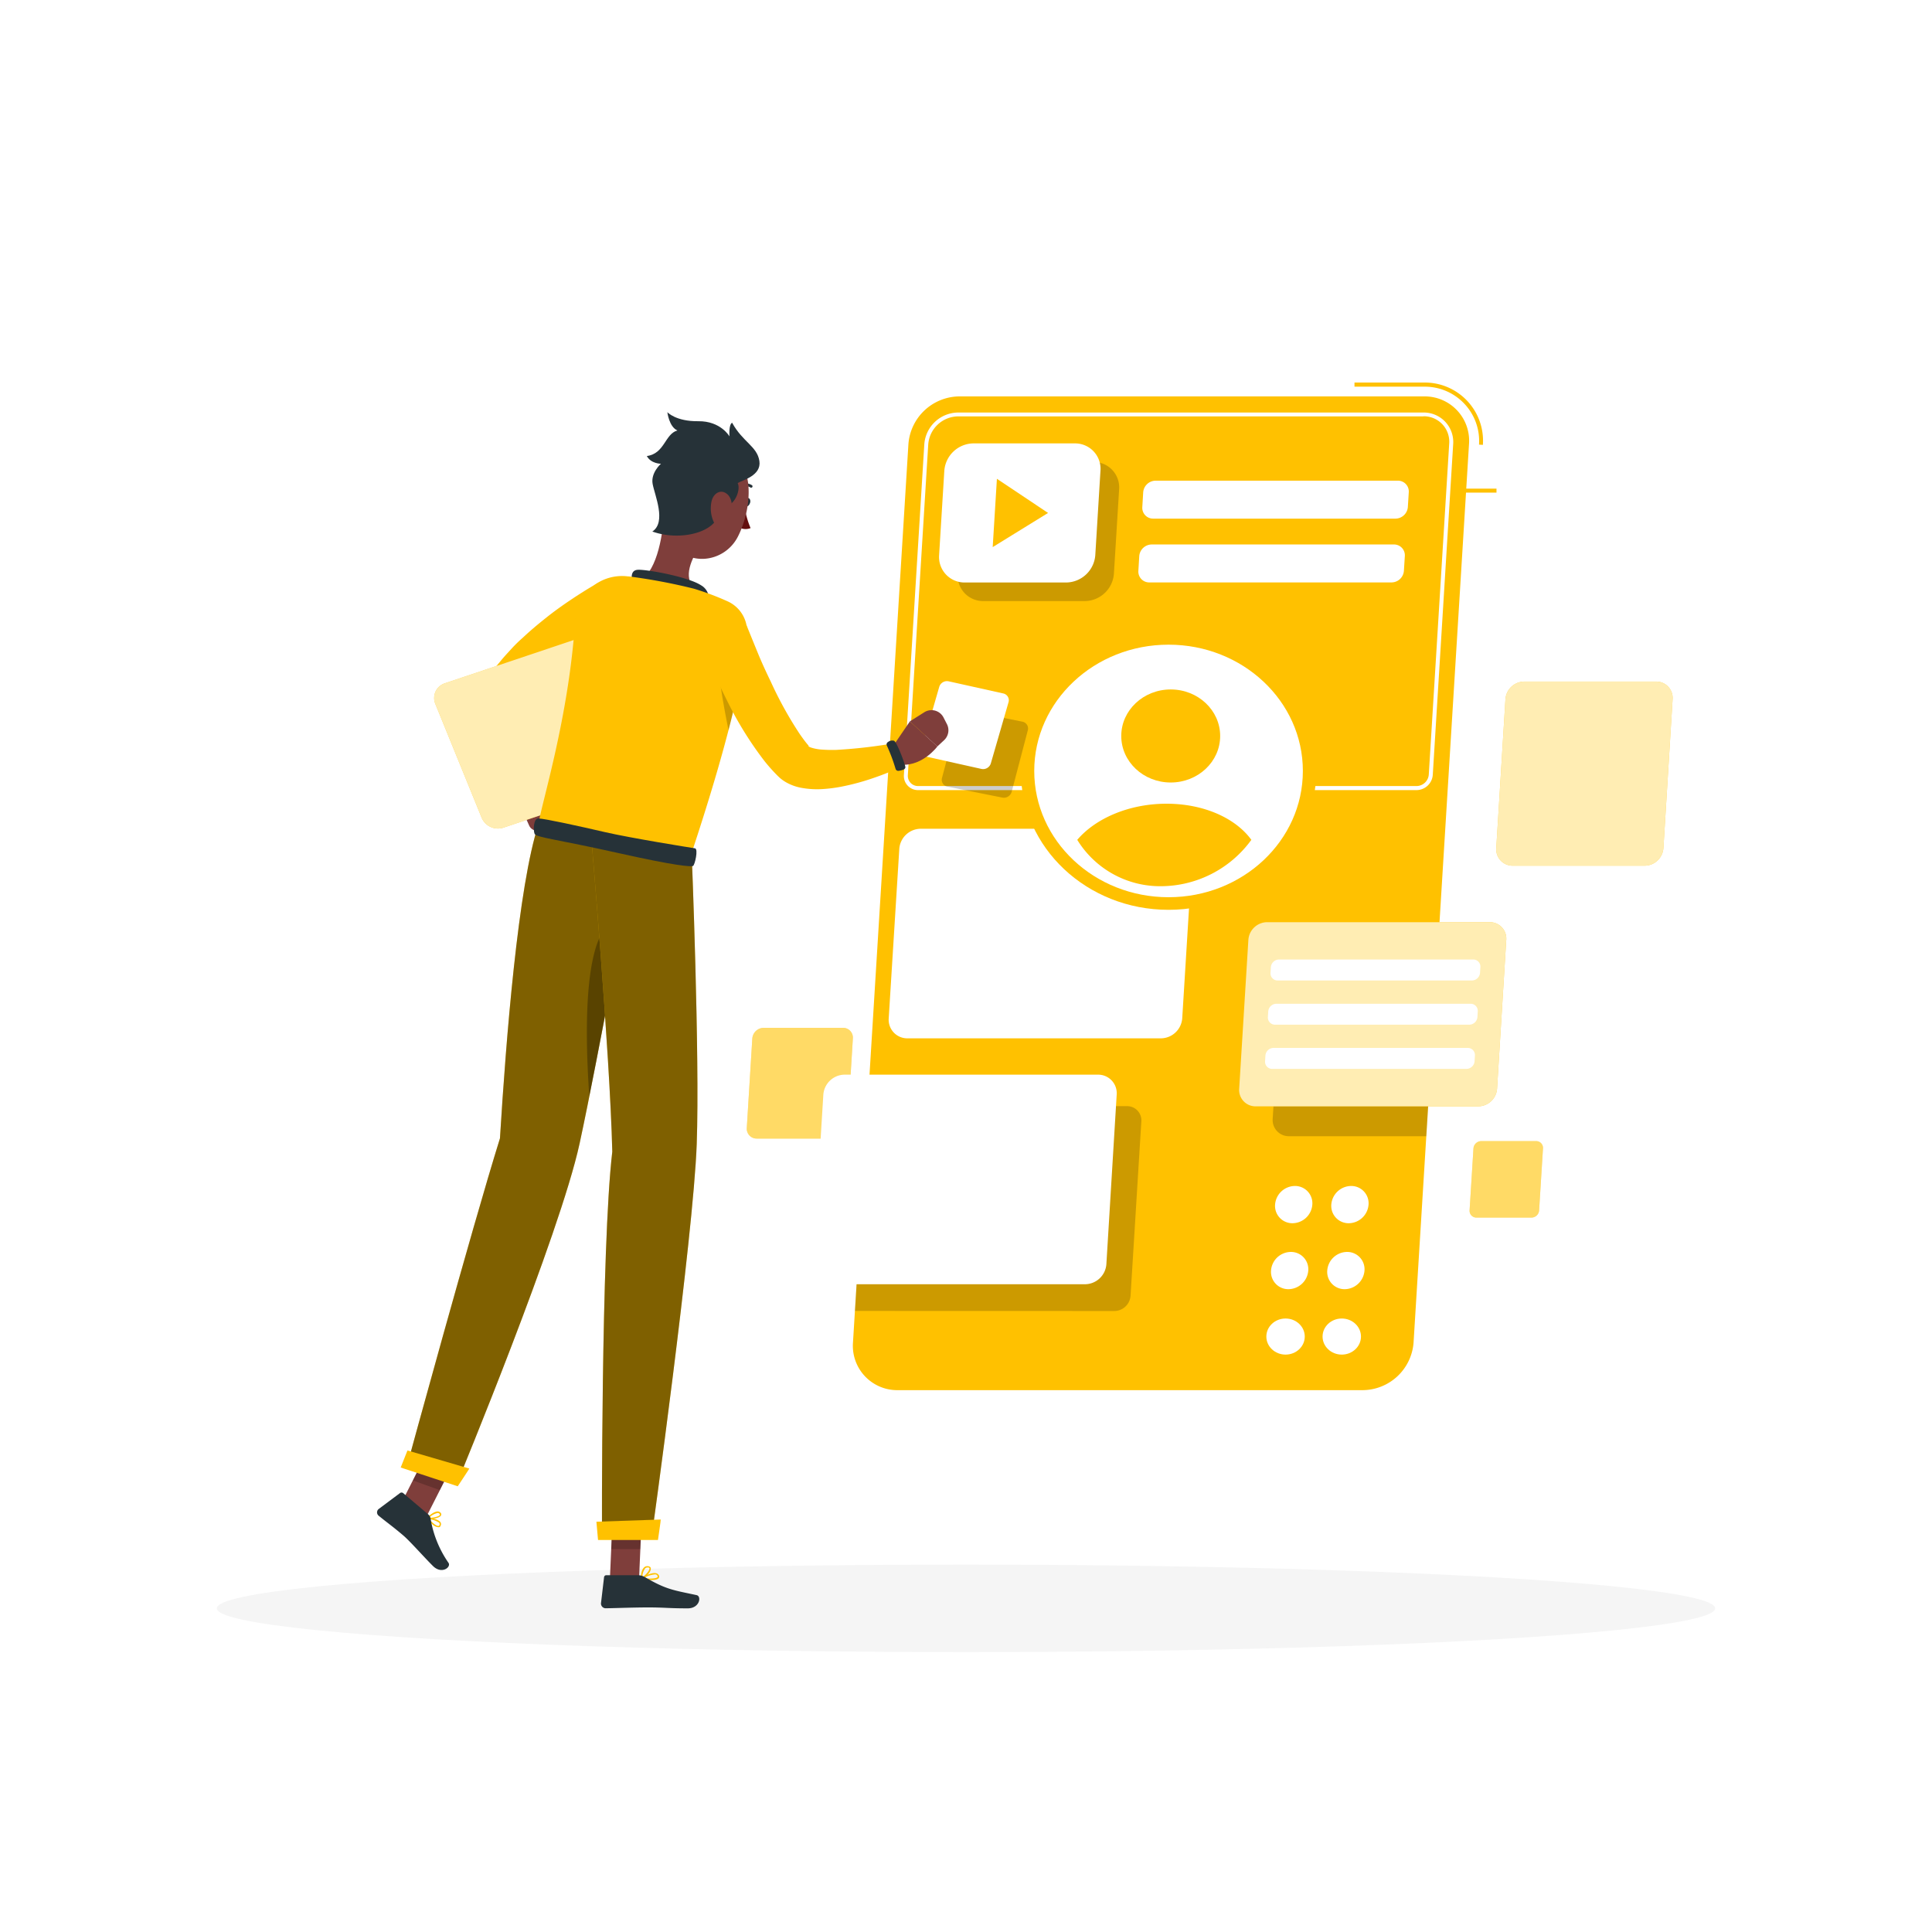 <svg class="animated" id="freepik_stories-usability-testing" xmlns="http://www.w3.org/2000/svg" viewBox="0 0 500 500" version="1.1" xmlns:xlink="http://www.w3.org/1999/xlink" xmlns:svgjs="http://svgjs.com/svgjs"><style>svg#freepik_stories-usability-testing:not(.animated) .animable {opacity: 0;}svg#freepik_stories-usability-testing.animated #freepik--Application--inject-163 {animation: 1.5s Infinite  linear wind;animation-delay: 0s;}svg#freepik_stories-usability-testing.animated #freepik--Character--inject-163 {animation: 1.5s Infinite  linear wind;animation-delay: 0s;}            @keyframes wind {                0% {                    transform: rotate( 0deg );                }                25% {                    transform: rotate( 1deg );                }                75% {                    transform: rotate( -1deg );                }            }        </style><g id="freepik--Shadow--inject-163" class="animable" style="transform-origin: 250px 416.24px;"><ellipse id="freepik--path--inject-163" cx="250" cy="416.24" rx="193.89" ry="11.32" style="fill: rgb(245, 245, 245); transform-origin: 250px 416.24px;" class="animable"></ellipse></g><g id="freepik--Application--inject-163" class="animable" style="transform-origin: 313.073px 229.385px;"><path d="M383.77,115.13l-1-.06a14.06,14.06,0,0,0-14.12-15H350.54V99h18.09a15.07,15.07,0,0,1,15.14,16.13Z" style="fill: rgb(255, 193, 0); transform-origin: 367.174px 107.065px;" id="elpk8d8z9t73" class="animable"></path><g id="el0yuvwpe46di"><rect x="377.77" y="126.46" width="9.52" height="1.03" style="fill: rgb(255, 193, 0); transform-origin: 382.53px 126.975px; transform: rotate(-86.53deg);" class="animable"></rect></g><path d="M352.76,359.77H232.31a11.47,11.47,0,0,1-11.56-12.32L235.1,114.91a13.34,13.34,0,0,1,13.08-12.32H368.63a11.48,11.48,0,0,1,11.55,12.32L365.83,347.45A13.31,13.31,0,0,1,352.76,359.77Z" style="fill: rgb(255, 193, 0); transform-origin: 300.465px 231.18px;" id="eloo6bw6lwyvr" class="animable"></path><g id="elixewog3w"><path d="M280.77,155.56H254.49a6.58,6.58,0,0,1-6.63-7.07l1.35-21.86a7.64,7.64,0,0,1,7.5-7.07H283a6.59,6.59,0,0,1,6.63,7.07l-1.35,21.86A7.65,7.65,0,0,1,280.77,155.56Z" style="opacity: 0.2; transform-origin: 268.745px 137.56px;" class="animable"></path></g><g id="elxvdw6i920q"><path d="M288.4,339.29a4.25,4.25,0,0,0,4.19-4l2.79-45.07a3.68,3.68,0,0,0-3.71-3.95H224.52l-3.26,53Z" style="opacity: 0.2; transform-origin: 258.325px 312.78px;" class="animable"></path></g><path d="M218.15,266H197.61a3,3,0,0,0-2.91,2.74l-1.43,23.18a2.55,2.55,0,0,0,2.57,2.74h20.54a2.94,2.94,0,0,0,2.91-2.74l1.43-23.18A2.54,2.54,0,0,0,218.15,266Z" style="fill: rgb(255, 193, 0); transform-origin: 206.995px 280.33px;" id="elv4eaneaou9" class="animable"></path><g id="elv5ifj7bsbnd"><path d="M218.15,266H197.61a3,3,0,0,0-2.91,2.74l-1.43,23.18a2.55,2.55,0,0,0,2.57,2.74h20.54a2.94,2.94,0,0,0,2.91-2.74l1.43-23.18A2.54,2.54,0,0,0,218.15,266Z" style="fill: rgb(255, 255, 255); opacity: 0.4; transform-origin: 206.995px 280.33px;" class="animable"></path></g><path d="M368.37,107.73a6.59,6.59,0,0,1,6.68,7.12l-5.28,85.58a3.21,3.21,0,0,1-3.15,3h-129a2.64,2.64,0,0,1-2.67-2.85L240.23,115a7.83,7.83,0,0,1,7.7-7.24H368.37m0-1H247.93a8.86,8.86,0,0,0-8.72,8.21l-5.28,85.58a3.65,3.65,0,0,0,3.69,3.93h129a4.25,4.25,0,0,0,4.18-3.93l5.28-85.58a7.63,7.63,0,0,0-7.71-8.21Z" style="fill: rgb(255, 255, 255); transform-origin: 305.011px 155.62px;" id="elvuwdfjwm2bd" class="animable"></path><path d="M303.84,214.48H238.25a5.6,5.6,0,0,0-5.51,5.19L230,263.54a4.81,4.81,0,0,0,4.86,5.18h65.59a5.59,5.59,0,0,0,5.51-5.18l2.71-43.87A4.83,4.83,0,0,0,303.84,214.48Z" style="fill: rgb(255, 255, 255); transform-origin: 269.335px 241.6px;" id="elt4qprht9zg" class="animable"></path><path d="M284.18,278.12h-65.6a5.58,5.58,0,0,0-5.5,5.18l-2.71,43.87a4.82,4.82,0,0,0,4.86,5.19h65.6a5.59,5.59,0,0,0,5.5-5.19L289,283.3A4.81,4.81,0,0,0,284.18,278.12Z" style="fill: rgb(255, 255, 255); transform-origin: 249.685px 305.24px;" id="elp4gnehzzt8f" class="animable"></path><g id="elof1v3if39mm"><path d="M336.5,247a4.85,4.85,0,0,0-4.78,4.5l-2.35,38.06a4.18,4.18,0,0,0,4.22,4.49h35.54L372,247Z" style="opacity: 0.2; transform-origin: 350.679px 270.525px;" class="animable"></path></g><path d="M385.54,238.66H327.91a4.91,4.91,0,0,0-4.83,4.56l-2.38,38.54a4.23,4.23,0,0,0,4.27,4.56H382.6a4.92,4.92,0,0,0,4.84-4.56l2.38-38.54A4.24,4.24,0,0,0,385.54,238.66Z" style="fill: rgb(255, 193, 0); transform-origin: 355.26px 262.49px;" id="elhw5fukhr7r" class="animable"></path><g id="el0o3jsju7o1m"><path d="M385.54,238.66H327.91a4.91,4.91,0,0,0-4.83,4.56l-2.38,38.54a4.23,4.23,0,0,0,4.27,4.56H382.6a4.92,4.92,0,0,0,4.84-4.56l2.38-38.54A4.24,4.24,0,0,0,385.54,238.66Z" style="fill: rgb(255, 255, 255); opacity: 0.7; transform-origin: 355.26px 262.49px;" class="animable"></path></g><path d="M428.6,176.39H394.45a4.92,4.92,0,0,0-4.84,4.55l-2.38,38.55a4.24,4.24,0,0,0,4.28,4.55h34.15a4.91,4.91,0,0,0,4.83-4.55l2.38-38.55A4.23,4.23,0,0,0,428.6,176.39Z" style="fill: rgb(255, 193, 0); transform-origin: 410.05px 200.215px;" id="elel0w9pc67rc" class="animable"></path><g id="eljdk74oe355"><path d="M428.6,176.39H394.45a4.92,4.92,0,0,0-4.84,4.55l-2.38,38.55a4.24,4.24,0,0,0,4.28,4.55h34.15a4.91,4.91,0,0,0,4.83-4.55l2.38-38.55A4.23,4.23,0,0,0,428.6,176.39Z" style="fill: rgb(255, 255, 255); opacity: 0.7; transform-origin: 410.05px 200.215px;" class="animable"></path></g><path d="M397.54,295.32H383.33a2.05,2.05,0,0,0-2,1.9l-1,16a1.76,1.76,0,0,0,1.78,1.89h14.21a2,2,0,0,0,2-1.89l1-16A1.76,1.76,0,0,0,397.54,295.32Z" style="fill: rgb(255, 193, 0); transform-origin: 389.825px 305.215px;" id="elu49wk5f4vu8" class="animable"></path><g id="eltabyuyfuet"><path d="M397.54,295.32H383.33a2.05,2.05,0,0,0-2,1.9l-1,16a1.76,1.76,0,0,0,1.78,1.89h14.21a2,2,0,0,0,2-1.89l1-16A1.76,1.76,0,0,0,397.54,295.32Z" style="fill: rgb(255, 255, 255); opacity: 0.4; transform-origin: 389.825px 305.215px;" class="animable"></path></g><g id="elg4ppqkamfx"><ellipse cx="302.42" cy="199.52" rx="38.23" ry="35.94" style="fill: rgb(255, 193, 0); transform-origin: 302.42px 199.52px; transform: rotate(-44.12deg);" class="animable"></ellipse></g><g id="elqvd1fznvo8r"><ellipse cx="302.42" cy="199.52" rx="34.76" ry="32.68" style="fill: rgb(255, 255, 255); transform-origin: 302.42px 199.52px; transform: rotate(-44.12deg);" class="animable"></ellipse></g><g id="eltary7x62sv"><ellipse cx="302.98" cy="190.47" rx="12.8" ry="12.04" style="fill: rgb(255, 193, 0); transform-origin: 302.98px 190.47px; transform: rotate(-44.12deg);" class="animable"></ellipse></g><path d="M301.9,208c-9.68,0-18.35,3.77-23.11,9.35a25.19,25.19,0,0,0,21.79,12,29.05,29.05,0,0,0,23.27-12C319.79,211.75,311.57,208,301.9,208Z" style="fill: rgb(255, 193, 0); transform-origin: 301.32px 218.676px;" id="elymzpoljqqe9" class="animable"></path><path d="M276,150.75H249.67a6.59,6.59,0,0,1-6.63-7.07l1.35-21.86a7.65,7.65,0,0,1,7.51-7.07h26.27a6.58,6.58,0,0,1,6.63,7.07l-1.34,21.86A7.65,7.65,0,0,1,276,150.75Z" style="fill: rgb(255, 255, 255); transform-origin: 263.92px 132.75px;" id="el8nf517s5kdq" class="animable"></path><polygon points="271.24 132.75 258 123.91 256.91 141.59 271.24 132.75" style="fill: rgb(255, 193, 0); transform-origin: 264.075px 132.75px;" id="elnhj47ze5z8" class="animable"></polygon><path d="M361.16,134.22H298.44a2.79,2.79,0,0,1-2.81-3l.23-3.82a3.25,3.25,0,0,1,3.19-3h62.72a2.8,2.8,0,0,1,2.82,3l-.24,3.82A3.25,3.25,0,0,1,361.16,134.22Z" style="fill: rgb(255, 255, 255); transform-origin: 330.11px 129.31px;" id="elgjdxvq43si8" class="animable"></path><path d="M360.14,150.73H297.42a2.8,2.8,0,0,1-2.81-3l.23-3.82a3.26,3.26,0,0,1,3.19-3h62.72a2.8,2.8,0,0,1,2.82,3l-.24,3.82A3.24,3.24,0,0,1,360.14,150.73Z" style="fill: rgb(255, 255, 255); transform-origin: 329.09px 145.82px;" id="eltee6oqw2snn" class="animable"></path><path d="M380.92,253.75H330.67a1.84,1.84,0,0,1-1.86-2l.09-1.43a2.14,2.14,0,0,1,2.11-2h50.25a1.84,1.84,0,0,1,1.86,2l-.09,1.43A2.14,2.14,0,0,1,380.92,253.75Z" style="fill: rgb(255, 255, 255); transform-origin: 355.965px 251.035px;" id="el5e1k52kluvh" class="animable"></path><path d="M380.22,265.19H330a1.85,1.85,0,0,1-1.87-2l.09-1.42a2.14,2.14,0,0,1,2.11-2h50.25a1.84,1.84,0,0,1,1.86,2l-.08,1.42A2.15,2.15,0,0,1,380.22,265.19Z" style="fill: rgb(255, 255, 255); transform-origin: 355.285px 262.48px;" id="el550kt42nnoq" class="animable"></path><path d="M379.51,276.63H329.26a1.84,1.84,0,0,1-1.86-2l.09-1.43a2.13,2.13,0,0,1,2.1-2h50.25a1.85,1.85,0,0,1,1.87,2l-.09,1.43A2.14,2.14,0,0,1,379.51,276.63Z" style="fill: rgb(255, 255, 255); transform-origin: 354.555px 273.915px;" id="elbqotir4u27m" class="animable"></path><g id="el5xx35xmtubo"><ellipse cx="347.25" cy="345.9" rx="4.97" ry="4.67" style="fill: rgb(255, 255, 255); transform-origin: 347.25px 345.9px; transform: rotate(-44.12deg);" class="animable"></ellipse></g><path d="M353.13,328.82a5.21,5.21,0,0,1-5.12,4.82,4.48,4.48,0,0,1-4.52-4.82A5.19,5.19,0,0,1,348.6,324,4.48,4.48,0,0,1,353.13,328.82Z" style="fill: rgb(255, 255, 255); transform-origin: 348.31px 328.82px;" id="el0oaztqwvzwt" class="animable"></path><path d="M354.18,311.75a5.2,5.2,0,0,1-5.12,4.82,4.48,4.48,0,0,1-4.52-4.82,5.2,5.2,0,0,1,5.12-4.82A4.48,4.48,0,0,1,354.18,311.75Z" style="fill: rgb(255, 255, 255); transform-origin: 349.36px 311.75px;" id="eldr2bb7n696k" class="animable"></path><g id="elxuwetgeh9c"><ellipse cx="332.7" cy="345.9" rx="4.97" ry="4.67" style="fill: rgb(255, 255, 255); transform-origin: 332.7px 345.9px; transform: rotate(-44.12deg);" class="animable"></ellipse></g><path d="M338.58,328.82a5.21,5.21,0,0,1-5.12,4.82,4.48,4.48,0,0,1-4.52-4.82,5.19,5.19,0,0,1,5.11-4.82A4.48,4.48,0,0,1,338.58,328.82Z" style="fill: rgb(255, 255, 255); transform-origin: 333.76px 328.82px;" id="elc9iapx64tkk" class="animable"></path><path d="M339.63,311.75a5.2,5.2,0,0,1-5.12,4.82,4.48,4.48,0,0,1-4.52-4.82,5.2,5.2,0,0,1,5.12-4.82A4.48,4.48,0,0,1,339.63,311.75Z" style="fill: rgb(255, 255, 255); transform-origin: 334.81px 311.75px;" id="elidnmzoua8zk" class="animable"></path></g><g id="freepik--Character--inject-163" class="animable" style="transform-origin: 181.82px 261.455px;"><path d="M137.19,201.85l5.65,4.4-7.46,3.92s-3.49-3.75-1.72-6.94Z" style="fill: rgb(127, 62, 59); transform-origin: 138px 206.01px;" id="ele6tv167l8ms" class="animable"></path><path d="M143.09,213.88l-3.43,1a2.26,2.26,0,0,1-2.72-1.24l-1.56-3.51,7.46-3.92,1.72,4.69A2.25,2.25,0,0,1,143.09,213.88Z" style="fill: rgb(127, 62, 59); transform-origin: 140.047px 210.594px;" id="el0xd1xxp3twd" class="animable"></path><path d="M160.91,161.55l-3,1.87c-1,.65-2.05,1.31-3.07,2-2,1.35-4,2.71-6,4.13a90.18,90.18,0,0,0-10.9,9l-.6.6-.15.15h0a.18.18,0,0,0,0-.06c0-.05-.11.08-.21.31a7.74,7.74,0,0,0-.51,2.3,34.91,34.91,0,0,0,.17,6.63c.46,4.7,1.44,9.66,2.4,14.47l-5.7,2.16a72.46,72.46,0,0,1-5.91-14.9,38.69,38.69,0,0,1-1.39-8.55,18.65,18.65,0,0,1,.52-5.25,11.89,11.89,0,0,1,1.34-3.17,8.2,8.2,0,0,1,.57-.83l.28-.37.17-.2.68-.82c.9-1.11,1.85-2.11,2.79-3.14s1.94-2,2.94-2.87c2-1.89,4.06-3.59,6.16-5.26s4.27-3.21,6.49-4.69c1.1-.74,2.22-1.45,3.35-2.16s2.24-1.36,3.53-2.07Z" style="fill: rgb(255, 193, 0); transform-origin: 143.466px 177.97px;" id="el1hb1egrrcz7" class="animable"></path><path d="M138.57,201.76a44.58,44.58,0,0,1-6.07,2.09.75.75,0,0,0-.51.8c.13,1,.33,1.68.87,1.74s6.52-2,6.94-2.76c.24-.43,0-1.07-.27-1.56A.73.73,0,0,0,138.57,201.76Z" style="fill: rgb(38, 50, 56); transform-origin: 135.942px 204.039px;" id="el7i7k7v4woc5" class="animable"></path><path d="M166.82,197.46l-12-29.48a4.58,4.58,0,0,0-5.63-2.58l-34.11,11.45a4,4,0,0,0-2.43,5.29l12,29.48a4.58,4.58,0,0,0,5.63,2.58l34.11-11.45A4,4,0,0,0,166.82,197.46Z" style="fill: rgb(255, 193, 0); transform-origin: 139.735px 189.8px;" id="eljmuvkp59jfd" class="animable"></path><g id="el52y2qlyhkvr"><path d="M166.82,197.46l-12-29.48a4.58,4.58,0,0,0-5.63-2.58l-34.11,11.45a4,4,0,0,0-2.43,5.29l12,29.48a4.58,4.58,0,0,0,5.63,2.58l34.11-11.45A4,4,0,0,0,166.82,197.46Z" style="fill: rgb(255, 255, 255); opacity: 0.7; transform-origin: 139.735px 189.8px;" class="animable"></path></g><path d="M192.68,129.79c-.14.59,0,1.15.44,1.24s.81-.3,1-.89-.05-1.15-.44-1.25S192.83,129.2,192.68,129.79Z" style="fill: rgb(38, 50, 56); transform-origin: 193.407px 129.959px;" id="elvihz6x0mb4" class="animable"></path><path d="M192.68,130.92a21.82,21.82,0,0,0,1.57,5.75,3.48,3.48,0,0,1-2.95-.17Z" style="fill: rgb(99, 15, 15); transform-origin: 192.775px 133.92px;" id="elry8z9kc90a" class="animable"></path><path d="M191.4,126a.3.3,0,0,0,.21,0,2.83,2.83,0,0,1,2.58.15.35.35,0,0,0,.5-.09.35.35,0,0,0-.09-.49,3.56,3.56,0,0,0-3.25-.24.36.36,0,0,0-.2.47A.33.33,0,0,0,191.4,126Z" style="fill: rgb(38, 50, 56); transform-origin: 192.938px 125.632px;" id="eli4euza3c1x8" class="animable"></path><path d="M171.94,131.9c-.27,5.61-1.65,15.68-6.27,18.33,0,0,.12,5.8,10.07,8.25,10.94,2.71,6.57-4.14,6.57-4.14-5.62-2.9-4.37-7.29-2.3-11.2Z" style="fill: rgb(127, 62, 59); transform-origin: 174.421px 145.507px;" id="elc5k5emllrup" class="animable"></path><path d="M163.77,151.74c-.36-1.91-.74-4.09,1.2-4.27,2.13-.19,13.06,1.77,16.46,4a3.94,3.94,0,0,1,1.48,5.42Z" style="fill: rgb(38, 50, 56); transform-origin: 173.462px 152.174px;" id="el8v205larlwr" class="animable"></path><path d="M111.88,394.46a2.42,2.42,0,0,0,1.7.79c.2,0,.45-.19.54-.65a.84.84,0,0,0-.15-.68c-.68-.91-3.19-1.17-3.29-1.18a.19.19,0,0,0-.18.09.18.18,0,0,0,0,.19A10,10,0,0,0,111.88,394.46Zm1.65-.49a1.1,1.1,0,0,1,.15.16.49.49,0,0,1,.09.4c-.06.33-.21.36-.27.37-.52.12-1.69-.87-2.43-1.75A6.07,6.07,0,0,1,113.53,394Z" style="fill: rgb(255, 193, 0); transform-origin: 112.306px 393.995px;" id="elpz3y1g40jsg" class="animable"></path><path d="M110.54,393.05s0,0,.08,0c.87.18,3.09-.1,3.51-.84a.59.59,0,0,0-.13-.73,1,1,0,0,0-.73-.32c-1.13,0-2.67,1.53-2.74,1.59a.2.2,0,0,0,0,.18A.22.22,0,0,0,110.54,393.05Zm3.14-1.34.06.05c.16.18.11.27.08.31-.25.44-1.79.77-2.76.72a4.31,4.31,0,0,1,2.21-1.23A.64.64,0,0,1,113.68,391.71Z" style="fill: rgb(255, 193, 0); transform-origin: 112.356px 392.131px;" id="eldadvftrrxai" class="animable"></path><path d="M168.37,408.93c1,0,1.88-.14,2.15-.57a.67.67,0,0,0-.09-.78,1,1,0,0,0-.61-.42c-1.29-.34-3.77,1.16-3.88,1.22a.17.17,0,0,0-.07.19.21.21,0,0,0,.16.14A13.06,13.06,0,0,0,168.37,408.93Zm1-1.47a1.87,1.87,0,0,1,.35,0,.63.63,0,0,1,.37.25c.15.23.12.33.08.4-.3.49-2.21.5-3.63.3A7.34,7.34,0,0,1,169.41,407.46Z" style="fill: rgb(255, 193, 0); transform-origin: 168.234px 408.02px;" id="elbxkwo3p57j4" class="animable"></path><path d="M166.07,408.72l.07,0c.86-.41,2.5-2,2.27-2.89,0-.2-.22-.45-.71-.5a1.2,1.2,0,0,0-1,.31c-.88.78-.87,2.82-.87,2.9a.18.18,0,0,0,.09.16A.15.15,0,0,0,166.07,408.72Zm1.52-3.06h.11c.32,0,.36.15.37.2.13.51-1,1.79-1.83,2.35a3.81,3.81,0,0,1,.75-2.33A.9.9,0,0,1,167.59,405.66Z" style="fill: rgb(255, 193, 0); transform-origin: 167.131px 407.024px;" id="el8ja3ehykko" class="animable"></path><polygon points="157.85 408.54 165.39 408.54 166.15 391.07 158.6 391.07 157.85 408.54" style="fill: rgb(127, 62, 59); transform-origin: 162px 399.805px;" id="el1jboqvkl6ho" class="animable"></polygon><polygon points="102.93 390.85 110.23 392.76 118.31 376.82 111.01 374.91 102.93 390.85" style="fill: rgb(127, 62, 59); transform-origin: 110.62px 383.835px;" id="el44jqrrbs16o" class="animable"></polygon><path d="M110.79,391.89l-6.45-5.48a.68.68,0,0,0-.83,0L98,390.53a1.11,1.11,0,0,0,0,1.74c2.29,1.87,3.5,2.67,6.34,5.08,1.75,1.48,5.48,5.73,7.73,7.95s4.75.27,4-.84A28,28,0,0,1,111.43,393,1.81,1.81,0,0,0,110.79,391.89Z" style="fill: rgb(38, 50, 56); transform-origin: 106.893px 396.292px;" id="el1nl8iydsnvc" class="animable"></path><path d="M165.16,407.66h-8.24a.59.59,0,0,0-.59.52l-.79,6.7a1.22,1.22,0,0,0,1.22,1.34c3-.05,7.24-.22,11-.22,4.37,0,5.11.24,10.23.24,3.09,0,3.63-3.13,2.3-3.42-6-1.29-7.8-1.42-13.23-4.57A3.81,3.81,0,0,0,165.16,407.66Z" style="fill: rgb(38, 50, 56); transform-origin: 168.253px 411.95px;" id="el42mtchiaf7x" class="animable"></path><path d="M193.33,164.1c-.58,7.61-3.44,23.78-14.33,56.62l-39.64-7.46c.75-5.3,7.88-27.64,9.5-52.82a12.14,12.14,0,0,1,13.7-11.26l.2,0a147.18,147.18,0,0,1,16.85,3.18,71.06,71.06,0,0,1,8.57,3.21A8.58,8.58,0,0,1,193.33,164.1Z" style="fill: rgb(255, 193, 0); transform-origin: 166.357px 184.898px;" id="eltx6p3u1cb7b" class="animable"></path><g id="elu7bkzra1pdm"><path d="M185.8,168.71c-.26,4.28,1.34,13.37,2.74,20.28,1.28-5,2.24-9.14,3-12.68Z" style="opacity: 0.2; transform-origin: 188.656px 178.85px;" class="animable"></path></g><path d="M193.19,161.78c.95,2.36,2,4.93,3,7.37s2.15,4.91,3.31,7.31a98,98,0,0,0,7.53,13.59c.71,1,1.42,2,2.16,2.84l.14.16-.05,0-.07,0s0,0,0,.07a2.41,2.41,0,0,0,.72.36,11.63,11.63,0,0,0,2.9.52,35.73,35.73,0,0,0,3.62.07,127.83,127.83,0,0,0,15.77-1.87l2,5.78a68.21,68.21,0,0,1-8.05,3.32,60.18,60.18,0,0,1-8.59,2.32,37.93,37.93,0,0,1-4.7.59,22.35,22.35,0,0,1-5.36-.3,12.53,12.53,0,0,1-3.2-1,10.83,10.83,0,0,1-1.74-1,9.52,9.52,0,0,1-.87-.7l-.42-.4-.22-.22a45,45,0,0,1-3.17-3.56,91.17,91.17,0,0,1-9.41-15.05c-1.3-2.58-2.55-5.17-3.68-7.81s-2.22-5.23-3.22-8.07Z" style="fill: rgb(255, 193, 0); transform-origin: 207.905px 183.018px;" id="el4un03lrgfjr" class="animable"></path><g id="elhvvma8eck3f"><path d="M264.62,186.77l-14.23-2.84a2.09,2.09,0,0,0-2.4,1.5l-4.2,15.89a1.8,1.8,0,0,0,1.4,2.26l14.23,2.84a2.1,2.1,0,0,0,2.4-1.5L266,189A1.8,1.8,0,0,0,264.62,186.77Z" style="opacity: 0.2; transform-origin: 254.892px 195.174px;" class="animable"></path></g><path d="M259.67,179.47l-14.17-3.15a2.1,2.1,0,0,0-2.43,1.45l-4.55,15.79a1.81,1.81,0,0,0,1.36,2.29L254,199a2.09,2.09,0,0,0,2.43-1.45L261,181.76A1.8,1.8,0,0,0,259.67,179.47Z" style="fill: rgb(255, 255, 255); transform-origin: 249.762px 187.661px;" id="elfj55yesfbkn" class="animable"></path><path d="M231,193.26l4.48-6.57,7.11,6.5s-3.7,5-9.18,4.73Z" style="fill: rgb(127, 62, 59); transform-origin: 236.795px 192.31px;" id="el9rohq62afo4" class="animable"></path><path d="M229.54,193a45.94,45.94,0,0,1,2.24,6,.73.73,0,0,0,.81.49c1-.16,1.67-.37,1.72-.91s-2.16-6.47-2.93-6.87a1.78,1.78,0,0,0-1.55.31A.71.71,0,0,0,229.54,193Z" style="fill: rgb(38, 50, 56); transform-origin: 231.879px 195.574px;" id="eliajzylytfz" class="animable"></path><path d="M244.18,185.68l.88,1.71a3.5,3.5,0,0,1-.72,4.16l-1.76,1.64-7.11-6.5,3.74-2.36A3.49,3.49,0,0,1,244.18,185.68Z" style="fill: rgb(127, 62, 59); transform-origin: 240.46px 188.489px;" id="elevo451uhyis" class="animable"></path><g id="elqykjkrce2p"><polygon points="166.14 391.08 165.72 400.9 158.18 400.9 158.6 391.08 166.14 391.08" style="opacity: 0.2; transform-origin: 162.16px 395.99px;" class="animable"></polygon></g><g id="elua553dcotvl"><polygon points="111.01 374.92 118.31 376.82 113.83 385.65 106.84 383.13 111.01 374.92" style="opacity: 0.2; transform-origin: 112.575px 380.285px;" class="animable"></polygon></g><path d="M173.29,123.68c-1.34,7.36-2.5,11.6.24,16.23,4.13,7,13.9,5.85,17.42-1,3.16-6.13,4.83-17.14-1.55-21.78A10.22,10.22,0,0,0,173.29,123.68Z" style="fill: rgb(127, 62, 59); transform-origin: 182.807px 129.897px;" id="elyc6eh8gttvg" class="animable"></path><path d="M185.91,130.89c3.75,1.45,6-3.94,5-5.88,1.24-.75,6.19-1.9,5.62-5.7s-4.32-4.9-7.06-9.91c-.93.49-.68,3.54-.68,3.54s-2.25-4-8.08-3.93-8-2.34-8-2.34.44,3.8,2.6,4.73c-3.27.92-3.27,6-7.91,6.62,1.06,2,3.65,2,3.65,2s-2.68,2.32-2.15,5.22,3.63,9.89-.08,12.32C176.85,140.43,187.5,137.19,185.91,130.89Z" style="fill: rgb(38, 50, 56); transform-origin: 181.988px 122.642px;" id="el09kclx453yjs" class="animable"></path><path d="M184.16,129.69a8.51,8.51,0,0,0,.56,5.41c1,2.21,3,1.64,3.94-.39.83-1.82,1.29-5.16-.33-6.71S184.69,127.51,184.16,129.69Z" style="fill: rgb(127, 62, 59); transform-origin: 186.683px 131.89px;" id="elr1orpjaw1u9" class="animable"></path><path d="M164.94,218.07S154.69,274.35,150,295.94c-5.14,23.64-31.32,86.9-31.32,86.9l-13.14-4.24s16.44-60.24,23.85-84c1.55-25.34,4.7-65.44,10-81.35Z" style="fill: rgb(255, 193, 0); transform-origin: 135.24px 298.045px;" id="ela6call05uim" class="animable"></path><g id="el0javiuoyomkv"><path d="M164.94,218.07S154.69,274.35,150,295.94c-5.14,23.64-31.32,86.9-31.32,86.9l-13.14-4.24s16.44-60.24,23.85-84c1.55-25.34,4.7-65.44,10-81.35Z" style="opacity: 0.5; transform-origin: 135.24px 298.045px;" class="animable"></path></g><path d="M121.46,380.06c.05,0-3,4.59-3,4.59l-14.76-4.86,1.75-4.41Z" style="fill: rgb(255, 193, 0); transform-origin: 112.58px 380.015px;" id="el6apgv5khyxw" class="animable"></path><g id="ell6e75pe9su"><path d="M160.29,237.75c-9.6,1.54-8.9,30-7.78,45.94,2.8-13.9,6.25-32.21,8.79-45.94A6.43,6.43,0,0,0,160.29,237.75Z" style="opacity: 0.3; transform-origin: 156.591px 260.71px;" class="animable"></path></g><path d="M179,220.72s2.13,52.38,1.31,75.37c-.85,23.93-11.74,102.25-11.74,102.25H155.79s-.27-75.29,2.67-100.29c-.62-25.61-5.52-82.24-5.52-82.24Z" style="fill: rgb(255, 193, 0); transform-origin: 166.719px 307.075px;" id="el23g710t0dni" class="animable"></path><g id="el9vw7smommo"><path d="M179,220.72s2.13,52.38,1.31,75.37c-.85,23.93-11.74,102.25-11.74,102.25H155.79s-.27-75.29,2.67-100.29c-.62-25.61-5.52-82.24-5.52-82.24Z" style="opacity: 0.5; transform-origin: 166.719px 307.075px;" class="animable"></path></g><path d="M171,393.25c.06,0-.72,5.3-.72,5.3H154.77l-.42-4.73Z" style="fill: rgb(255, 193, 0); transform-origin: 162.677px 395.9px;" id="elp9z9qm8d52r" class="animable"></path><path d="M139.36,211.81c-1.31-.06-1.4,3.08-1,4s6.16,1.48,21.44,4.91,19.06,3.61,19.54,3.4,1.45-4.45.51-4.58-16.64-2.65-23.29-4.19S141.22,211.9,139.36,211.81Z" style="fill: rgb(38, 50, 56); transform-origin: 159.198px 217.994px;" id="el3lah68cy08j" class="animable"></path></g><defs>     <filter id="active" height="200%">         <feMorphology in="SourceAlpha" result="DILATED" operator="dilate" radius="2"></feMorphology>                <feFlood flood-color="#32DFEC" flood-opacity="1" result="PINK"></feFlood>        <feComposite in="PINK" in2="DILATED" operator="in" result="OUTLINE"></feComposite>        <feMerge>            <feMergeNode in="OUTLINE"></feMergeNode>            <feMergeNode in="SourceGraphic"></feMergeNode>        </feMerge>    </filter>    <filter id="hover" height="200%">        <feMorphology in="SourceAlpha" result="DILATED" operator="dilate" radius="2"></feMorphology>                <feFlood flood-color="#ff0000" flood-opacity="0.5" result="PINK"></feFlood>        <feComposite in="PINK" in2="DILATED" operator="in" result="OUTLINE"></feComposite>        <feMerge>            <feMergeNode in="OUTLINE"></feMergeNode>            <feMergeNode in="SourceGraphic"></feMergeNode>        </feMerge>            <feColorMatrix type="matrix" values="0   0   0   0   0                0   1   0   0   0                0   0   0   0   0                0   0   0   1   0 "></feColorMatrix>    </filter></defs></svg>